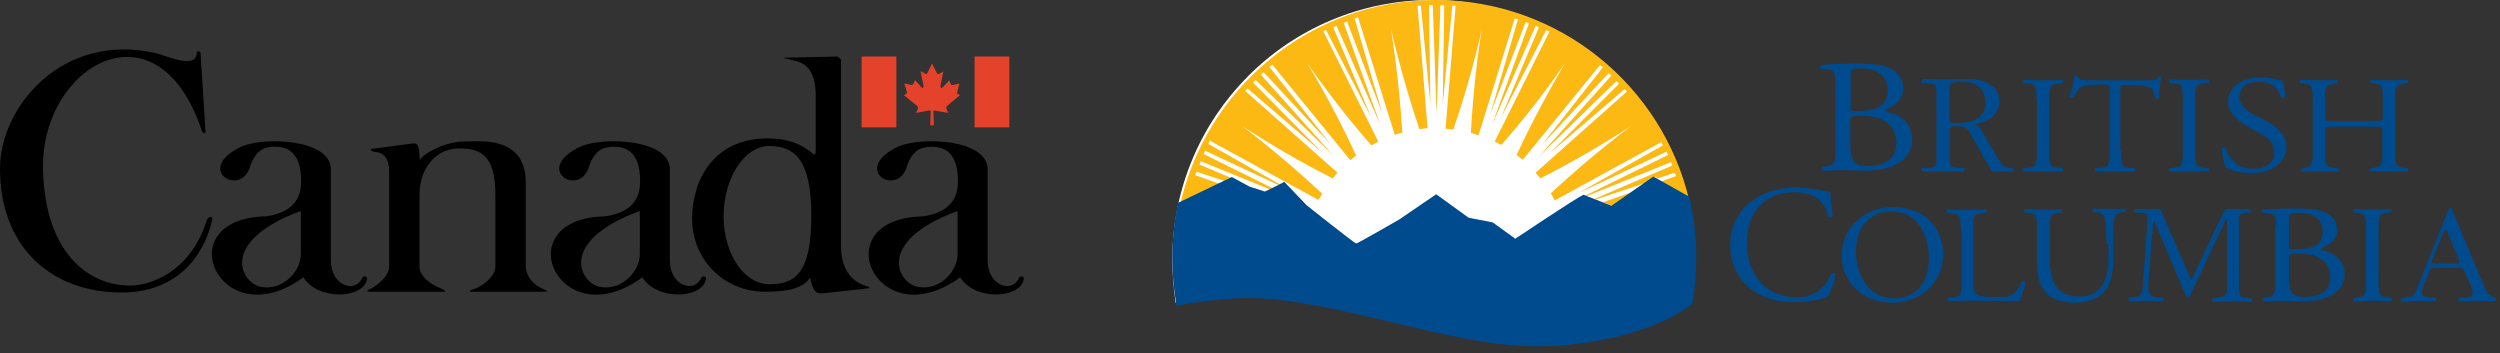 <?xml version="1.0" encoding="UTF-8" standalone="no"?>
<svg width="354px" height="50px" viewBox="0 0 354 50" version="1.1" xmlns="http://www.w3.org/2000/svg" xmlns:xlink="http://www.w3.org/1999/xlink">
    <rect x="0" y="0" width="354" height="50" fill="#333333" stroke="none"/>
    <!-- Generator: Sketch 41 (35326) - http://www.bohemiancoding.com/sketch -->
    <title>Canada-BC Job Grant logo Copy</title>
    <desc>Created with Sketch.</desc>
    <defs></defs>
    <g id="Page-1" stroke="none" stroke-width="1" fill="none" fill-rule="evenodd">
        <g id="Artboard" transform="translate(-49, -41)">
            <g id="Canada-BC-Job-Grant-logo-Copy" transform="translate(49, 41)">
                <g id="BC-Logo" transform="translate(166, 0)">
                    <path d="M181.656,37.311 L179.093,37.311 C179.025,37.311 178.283,37.379 178.283,37.176 C178.283,37.108 178.351,36.973 178.351,36.905 L179.902,33.112 C179.97,32.977 180.104,32.503 180.307,32.503 C180.442,32.503 180.644,33.044 180.644,33.112 L182.128,36.634 C182.128,36.702 182.263,37.04 182.263,37.108 C182.33,37.379 181.791,37.311 181.656,37.311 L181.656,37.311 Z M187.389,42.188 L187.321,42.12 C187.186,42.12 187.119,42.12 187.051,42.053 C186.175,41.849 185.905,40.833 185.568,40.088 L181.251,29.793 C181.184,29.658 181.116,29.387 180.981,29.387 C180.779,29.387 180.711,29.658 180.644,29.861 L176.53,40.156 C176.395,40.562 175.99,41.511 175.72,41.782 C175.518,41.985 175.248,42.053 174.911,42.053 C174.911,42.053 174.709,42.053 174.574,42.12 L174.034,42.188 C173.899,42.323 173.967,42.594 174.102,42.662 L174.911,42.662 C175.451,42.662 176.058,42.594 176.597,42.594 C177.069,42.594 177.541,42.662 178.014,42.662 L178.823,42.662 C178.958,42.594 179.025,42.323 178.89,42.188 L178.351,42.12 L178.081,42.12 C177.609,42.053 176.934,41.985 176.934,41.443 C176.934,41.104 177.137,40.63 177.204,40.292 L177.879,38.734 C178.216,37.989 178.081,37.921 178.958,37.921 L181.858,37.921 C182.87,37.921 182.735,37.921 183.207,38.937 L183.881,40.495 C184.016,40.766 184.151,41.24 184.151,41.511 C184.151,42.053 183.612,42.053 183.072,42.12 L182.735,42.12 L182.195,42.188 C182.06,42.323 182.128,42.594 182.263,42.662 L183.072,42.662 C183.679,42.662 184.286,42.594 184.893,42.594 C185.635,42.594 186.377,42.662 187.119,42.662 L187.456,42.662 C187.456,42.594 187.523,42.256 187.389,42.188 L187.389,42.188 Z M152.249,42.12 L151.912,42.12 C151.71,42.12 151.507,42.053 151.305,41.917 C151.035,41.646 151.035,40.766 151.035,40.495 L151.035,31.825 C151.035,31.419 150.968,30.674 151.238,30.335 C151.372,30.2 151.642,30.132 151.912,30.132 L152.182,30.132 L152.721,30.064 C152.856,29.996 152.789,29.658 152.654,29.59 L149.551,29.59 C149.282,29.59 149.079,29.59 148.944,29.861 L144.291,39.682 L140.176,30.2 C140.041,29.861 140.041,29.59 139.569,29.59 L136.399,29.59 C136.264,29.658 136.197,29.996 136.332,30.064 L136.872,30.132 L137.209,30.132 C138.086,30.2 138.153,30.403 138.086,31.351 L137.411,40.562 C137.344,41.511 137.276,41.985 136.332,42.053 C136.332,42.053 136.13,42.053 135.995,42.12 L135.455,42.188 C135.32,42.323 135.388,42.594 135.523,42.662 L136.332,42.662 C136.804,42.662 137.344,42.594 137.816,42.594 C138.355,42.594 138.895,42.662 139.434,42.662 L140.244,42.662 C140.379,42.594 140.446,42.323 140.311,42.188 L139.772,42.12 L139.502,42.12 C138.086,42.053 138.153,41.037 138.22,39.817 L138.895,31.283 L139.03,31.283 L143.481,41.782 C143.549,41.917 143.616,42.188 143.818,42.188 C144.021,42.188 144.088,41.985 144.156,41.782 L149.214,31.012 L149.349,31.012 L149.349,40.427 C149.349,40.833 149.416,41.578 149.012,41.849 C148.809,41.985 148.135,42.12 148.135,42.12 C148.068,42.12 147.933,42.12 147.865,42.188 L147.326,42.256 C147.191,42.391 147.258,42.662 147.393,42.73 L148.202,42.73 C148.944,42.73 149.686,42.662 150.428,42.662 C150.968,42.662 151.979,42.73 151.979,42.73 C152.249,42.73 152.519,42.798 152.789,42.798 C152.924,42.73 152.991,42.459 152.856,42.323 L152.249,42.12 L152.249,42.12 Z M169.043,32.638 C169.043,30.538 168.976,30.2 167.762,30.132 L167.222,30.064 C167.087,29.996 167.155,29.658 167.29,29.59 C168.369,29.658 169.043,29.658 169.92,29.658 C170.729,29.658 171.471,29.658 172.55,29.59 C172.685,29.658 172.753,29.996 172.618,30.064 L172.078,30.132 C170.864,30.2 170.797,30.538 170.797,32.638 L170.797,39.614 C170.797,41.714 170.864,41.985 172.078,42.12 L172.618,42.188 C172.753,42.256 172.685,42.594 172.55,42.662 C171.471,42.594 170.797,42.594 169.92,42.594 C169.043,42.594 168.301,42.594 167.29,42.662 C167.155,42.594 167.155,42.323 167.222,42.188 L167.762,42.12 C168.976,41.985 169.043,41.714 169.043,39.614 L169.043,32.638 L169.043,32.638 Z M111.647,32.638 C111.647,30.606 111.579,30.267 110.23,30.2 L109.691,30.132 C109.556,30.064 109.623,29.726 109.758,29.658 C110.972,29.726 111.714,29.726 112.523,29.726 C113.333,29.726 114.075,29.726 115.154,29.658 C115.289,29.726 115.356,30.064 115.221,30.132 L114.682,30.2 C113.4,30.267 113.4,30.606 113.4,32.638 L113.4,39.479 C113.4,40.698 113.468,41.24 113.872,41.578 C114.075,41.782 114.547,42.053 116.233,42.053 C118.054,42.053 118.526,41.985 118.863,41.782 C119.268,41.578 119.875,40.833 120.28,39.817 C120.415,39.75 120.819,39.817 120.819,39.953 C120.819,40.156 120.212,42.188 119.943,42.662 C118.863,42.594 116.84,42.594 114.614,42.594 L112.658,42.594 C111.782,42.594 111.04,42.594 109.893,42.662 C109.758,42.594 109.691,42.323 109.826,42.188 L110.5,42.12 C111.714,41.985 111.782,41.714 111.782,39.682 L111.782,32.638 L111.647,32.638 Z M111.175,17.399 C110.77,17.399 110.028,17.534 110.028,16.992 L110.028,13.267 C110.028,11.777 110.095,11.574 111.849,11.574 C113.872,11.574 115.154,12.59 115.154,14.554 C115.154,15.367 114.884,16.179 114.075,16.721 C113.198,17.331 112.254,17.399 111.175,17.399 L111.175,17.399 Z M119.066,23.833 L118.526,23.765 C118.391,23.765 118.324,23.765 118.256,23.698 C117.447,23.562 117.177,22.817 116.773,22.207 L114.884,18.956 C114.547,18.415 114.21,17.67 113.468,17.602 C115.356,17.399 117.11,16.247 117.11,14.351 C117.11,12.116 114.952,11.167 112.726,11.167 C111.377,11.167 110.23,11.235 108.881,11.235 C108.14,11.235 107.263,11.167 106.521,11.167 C106.116,11.167 106.116,11.235 106.116,11.506 C106.116,11.845 106.251,11.777 106.723,11.777 C108.274,11.845 108.207,12.183 108.207,13.47 L108.207,22.072 C108.207,23.291 108.342,23.698 107.06,23.765 L106.723,23.765 L106.184,23.833 C106.049,23.968 106.116,24.239 106.251,24.307 L107.06,24.307 C107.802,24.307 108.477,24.239 109.219,24.239 C109.961,24.239 110.635,24.307 111.309,24.307 L112.119,24.307 C112.254,24.239 112.321,23.968 112.186,23.833 L111.647,23.765 L111.309,23.765 C110.028,23.698 110.095,23.291 110.095,22.072 L110.095,18.821 C110.095,18.618 110.095,18.144 110.23,18.008 C110.365,17.873 110.568,17.873 110.77,17.873 C112.523,17.873 112.523,18.008 113.333,19.498 L115.626,23.562 C115.828,23.901 115.963,24.307 116.435,24.307 L119.201,24.307 C119.133,24.239 119.201,23.901 119.066,23.833 L119.066,23.833 Z M158.117,39.343 C158.117,40.088 158.184,41.037 158.589,41.511 C158.994,41.985 159.736,42.053 160.41,42.053 C162.434,42.053 163.985,41.24 163.985,39.276 C163.985,37.718 163.041,35.889 159.466,35.889 C158.252,35.889 158.117,36.025 158.117,36.431 L158.117,39.343 Z M158.117,34.738 C158.117,35.279 158.117,35.347 159.331,35.279 C161.692,35.212 162.906,34.602 162.906,32.773 C162.906,30.809 161.22,30.132 159.533,30.132 C159.061,30.132 158.657,30.2 158.454,30.267 C158.252,30.335 158.117,30.403 158.117,30.809 L158.117,34.738 Z M156.296,32.096 C156.296,30.606 156.229,30.267 155.149,30.2 L154.407,30.132 C154.34,30.064 154.273,29.658 154.407,29.658 C155.621,29.59 157.173,29.522 159.331,29.522 C160.747,29.522 162.164,29.59 163.175,30.064 C164.187,30.471 164.929,31.283 164.929,32.503 C164.929,33.925 163.985,34.67 162.568,35.212 C162.568,35.415 162.771,35.483 162.973,35.483 C164.187,35.686 166.008,36.702 166.008,38.801 C166.008,41.104 164.052,42.662 159.938,42.662 C159.264,42.662 158.184,42.594 157.173,42.594 C156.161,42.594 155.419,42.662 154.542,42.662 C154.407,42.594 154.34,42.256 154.475,42.188 L154.88,42.12 C156.094,41.917 156.161,41.714 156.161,39.682 L156.161,32.096 L156.296,32.096 Z M132.285,34.534 C132.285,33.315 132.218,31.08 131.881,30.471 C131.746,30.267 131.341,30.132 130.869,30.064 L130.329,29.996 C130.194,29.861 130.262,29.59 130.397,29.522 C131.206,29.59 131.948,29.59 132.757,29.59 C133.634,29.59 134.174,29.59 134.916,29.522 C135.05,29.59 135.05,29.861 134.983,29.996 L134.511,30.064 C133.971,30.132 133.634,30.267 133.499,30.538 C133.229,31.216 133.229,33.451 133.229,34.534 L133.229,36.77 C133.229,38.463 132.96,40.292 131.813,41.443 C130.936,42.391 129.385,42.865 127.901,42.865 C126.485,42.865 125.068,42.594 124.057,41.782 C122.978,40.901 122.438,39.479 122.438,37.176 L122.438,32.57 C122.438,30.538 122.371,30.2 121.224,30.132 L120.684,30.064 C120.55,29.996 120.617,29.658 120.752,29.59 C121.764,29.658 122.506,29.658 123.315,29.658 C124.192,29.658 124.866,29.658 125.878,29.59 C126.013,29.658 126.013,29.996 125.945,30.064 L125.473,30.132 C124.259,30.2 124.259,30.538 124.259,32.57 L124.259,36.77 C124.259,39.953 125.271,41.985 128.441,41.985 C131.408,41.985 132.555,39.75 132.555,36.77 L132.555,34.534 L132.285,34.534 Z M107.128,36.634 C107.128,33.383 105.644,29.929 101.732,29.929 C99.574,29.929 96.809,31.351 96.809,35.618 C96.809,38.531 98.292,42.256 102.339,42.256 C104.835,42.256 107.128,40.495 107.128,36.634 L107.128,36.634 Z M94.785,36.228 C94.785,32.299 97.888,29.319 102.069,29.319 C106.791,29.319 109.151,32.57 109.151,36.025 C109.151,39.953 105.981,42.865 102.069,42.865 C97.55,42.865 94.785,39.75 94.785,36.228 L94.785,36.228 Z M81.903,28.574 C83.657,27.22 85.815,26.542 88.31,26.542 C89.592,26.542 91.413,26.813 92.492,27.084 C92.762,27.152 92.964,27.22 93.166,27.152 C93.166,27.694 93.301,29.184 93.504,30.606 C93.369,30.742 93.032,30.809 92.897,30.674 C92.559,29.048 91.48,27.22 88.041,27.22 C84.399,27.22 81.363,29.522 81.363,34.399 C81.363,39.343 84.533,42.12 88.378,42.12 C91.413,42.12 92.762,40.156 93.301,38.734 C93.436,38.598 93.841,38.666 93.908,38.801 C93.773,40.021 93.099,41.578 92.762,42.053 L91.952,42.256 C91.413,42.459 89.727,42.798 88.243,42.798 C86.085,42.798 84.061,42.391 82.375,41.24 C80.487,39.953 79.003,37.786 79.003,34.738 C78.935,32.232 80.082,29.996 81.903,28.574 L81.903,28.574 Z M164.322,17.94 C163.31,17.94 163.243,18.008 163.243,18.55 L163.243,21.327 C163.243,23.359 163.378,23.63 164.524,23.765 L165.131,23.833 C165.266,23.901 165.199,24.239 165.064,24.307 C163.917,24.239 163.243,24.239 162.434,24.239 C161.557,24.239 160.815,24.307 160.005,24.307 C159.871,24.239 159.871,23.968 159.938,23.833 L160.275,23.765 C161.422,23.562 161.489,23.359 161.489,21.327 L161.489,14.283 C161.489,12.251 161.354,11.912 160.275,11.845 L159.736,11.777 C159.601,11.709 159.668,11.371 159.803,11.303 C160.815,11.303 161.557,11.371 162.434,11.371 C163.243,11.371 163.985,11.371 164.862,11.303 C164.996,11.371 164.996,11.709 164.929,11.777 L164.524,11.845 C163.31,11.98 163.243,12.251 163.243,14.283 L163.243,16.518 C163.243,17.128 163.31,17.128 164.322,17.128 L170.325,17.128 C171.336,17.128 171.404,17.128 171.404,16.518 L171.404,14.283 C171.404,12.251 171.336,11.912 170.122,11.845 L169.718,11.777 C169.583,11.709 169.65,11.371 169.785,11.303 C170.729,11.371 171.471,11.371 172.348,11.371 C173.157,11.371 173.899,11.371 174.844,11.303 C174.979,11.371 175.046,11.709 174.911,11.777 L174.439,11.845 C173.225,11.98 173.157,12.251 173.157,14.283 L173.157,21.327 C173.157,23.359 173.225,23.63 174.439,23.765 L174.911,23.833 C175.046,23.901 174.979,24.239 174.844,24.307 C173.832,24.239 173.09,24.239 172.281,24.239 C171.404,24.239 170.662,24.239 169.718,24.307 C169.583,24.239 169.515,23.968 169.65,23.833 L170.055,23.765 C171.336,23.562 171.336,23.359 171.336,21.327 L171.336,18.55 C171.336,17.94 171.269,17.94 170.257,17.94 L164.322,17.94 L164.322,17.94 Z M152.789,24.51 C150.833,24.51 149.619,23.968 149.214,23.765 C148.944,23.359 148.607,21.937 148.607,21.056 C148.742,20.921 149.079,20.853 149.147,20.988 C149.484,22.004 150.428,23.901 153.126,23.901 C155.082,23.901 156.026,22.817 156.026,21.666 C156.026,20.785 155.824,19.837 154.138,18.956 L151.979,17.737 C150.833,17.06 149.484,15.976 149.484,14.351 C149.484,12.522 151.17,10.964 154.205,10.964 C154.947,10.964 155.756,11.1 156.363,11.235 C156.633,11.303 156.97,11.371 157.173,11.371 C157.375,11.845 157.577,12.928 157.577,13.741 C157.51,13.877 157.105,13.944 156.97,13.809 C156.701,12.861 156.026,11.574 153.868,11.574 C151.642,11.574 151.103,12.861 151.103,13.741 C151.103,14.893 152.182,15.705 153.059,16.179 L154.88,17.128 C156.296,17.873 157.78,19.024 157.78,20.853 C157.645,23.02 155.756,24.51 152.789,24.51 L152.789,24.51 Z M143.077,14.283 C143.077,12.183 143.009,11.845 141.728,11.777 L141.188,11.709 C141.053,11.641 141.121,11.303 141.255,11.235 C142.335,11.303 143.077,11.303 143.953,11.303 C144.83,11.303 145.572,11.303 146.651,11.235 C146.786,11.303 146.854,11.641 146.719,11.709 L146.179,11.777 C144.898,11.845 144.83,12.183 144.83,14.283 L144.83,21.259 C144.83,23.359 144.898,23.63 146.179,23.765 L146.719,23.833 C146.854,23.901 146.786,24.239 146.651,24.307 C145.572,24.239 144.83,24.239 143.953,24.239 C143.077,24.239 142.335,24.239 141.255,24.307 C141.121,24.239 141.053,23.968 141.188,23.833 L141.728,23.765 C143.009,23.63 143.077,23.359 143.077,21.259 L143.077,14.283 Z M134.376,21.327 C134.376,23.359 134.443,23.698 135.59,23.765 L136.264,23.833 C136.399,23.901 136.332,24.239 136.197,24.307 C135.05,24.239 134.376,24.239 133.567,24.239 C132.757,24.239 132.015,24.239 130.734,24.307 C130.599,24.239 130.599,23.901 130.734,23.833 L131.476,23.765 C132.622,23.698 132.757,23.359 132.757,21.327 L132.757,12.59 C132.757,11.98 132.757,11.98 132.15,11.98 L131.004,11.98 C130.127,11.98 129.048,12.048 128.508,12.454 C128.036,12.861 127.834,13.335 127.564,13.809 C127.429,13.944 127.092,13.809 127.024,13.673 C127.362,12.793 127.631,11.574 127.766,10.761 C127.834,10.693 128.104,10.693 128.171,10.761 C128.306,11.371 128.98,11.371 129.925,11.371 L138.153,11.371 C139.232,11.371 139.434,11.303 139.704,10.829 C139.772,10.761 140.041,10.829 140.041,10.896 C139.839,11.709 139.704,13.267 139.704,13.877 C139.637,14.012 139.3,14.012 139.165,13.944 C139.097,13.47 138.962,12.725 138.625,12.522 C138.153,12.183 137.411,12.048 136.264,12.048 L134.848,12.048 C134.241,12.048 134.241,12.048 134.241,12.725 L134.241,21.327 L134.376,21.327 Z M122.371,14.283 C122.371,12.183 122.303,11.845 121.022,11.777 L120.55,11.777 C120.415,11.709 120.482,11.371 120.617,11.303 C121.696,11.371 122.438,11.371 123.315,11.371 C124.192,11.371 124.934,11.371 126.013,11.303 C126.148,11.371 126.215,11.709 126.08,11.777 L125.541,11.845 C124.259,11.912 124.192,12.251 124.192,14.351 L124.192,21.259 C124.192,23.359 124.259,23.63 125.541,23.765 L126.08,23.833 C126.215,23.901 126.148,24.239 126.013,24.307 C124.934,24.239 124.192,24.239 123.315,24.239 C122.438,24.239 121.696,24.239 120.617,24.307 C120.482,24.239 120.415,23.968 120.55,23.833 L121.089,23.765 C122.371,23.63 122.438,23.359 122.438,21.259 L122.438,14.283 L122.371,14.283 Z M95.999,20.379 C95.999,21.192 96.067,22.343 96.539,22.885 C97.011,23.427 97.753,23.494 98.562,23.494 C100.788,23.494 102.541,22.546 102.541,20.311 C102.541,18.482 101.53,16.383 97.483,16.383 C96.134,16.383 95.999,16.518 95.999,16.992 L95.999,20.379 Z M95.999,15.096 C95.999,15.705 95.999,15.773 97.348,15.705 C99.911,15.638 101.327,14.893 101.327,12.793 C101.327,10.558 99.506,9.677 97.55,9.677 C97.011,9.677 96.606,9.745 96.404,9.813 C96.134,9.88 96.067,10.016 96.067,10.422 L96.067,15.096 L95.999,15.096 Z M93.908,12.048 C93.908,10.355 93.773,9.88 92.627,9.813 L91.818,9.745 C91.683,9.61 91.75,9.203 91.818,9.203 C93.166,9.068 94.92,9 97.281,9 C98.899,9 100.383,9.135 101.53,9.61 C102.609,10.084 103.486,11.032 103.486,12.454 C103.486,14.08 102.407,14.96 100.923,15.57 C100.923,15.773 101.125,15.841 101.395,15.909 C102.744,16.112 104.767,17.263 104.767,19.701 C104.767,22.343 102.609,24.172 98.023,24.172 C97.281,24.172 96.067,24.104 94.988,24.104 C93.841,24.104 93.032,24.172 92.087,24.172 C91.952,24.104 91.885,23.765 92.02,23.63 L92.492,23.562 C93.841,23.359 93.908,23.088 93.908,20.717 L93.908,12.048 Z" id="Fill-1" fill="#004B8D"></path>
                    <path d="M10.184,41.79 C22.257,41.79 38.849,48.631 50.989,48.631 C59.622,48.631 68.053,46.328 72.842,42.941 C73.179,40.909 73.381,38.877 73.381,36.778 C73.381,16.459 56.992,0 36.758,0 C16.389,0 0,16.459 0,36.778 C0,38.877 0.202,40.909 0.472,42.873 C1.821,42.603 6.34,41.79 10.184,41.79" id="Fill-3" fill="#FFFFFF"></path>
                    <polygon id="Fill-5" fill="#FCB813" points="61 28.626 62.484 29.235 65.654 27"></polygon>
                    <path d="M7.003,26.144 L3.226,24.789 L3.428,24.315 L7.745,25.738 L8.284,25.399 L8.487,25.264 L3.833,23.299 L4.035,22.825 L14.489,27.092 L14.826,26.957 L4.44,21.809 L4.642,21.335 L15.636,26.483 L15.771,26.415 L5.114,20.387 L5.317,19.913 L20.694,28.311 C20.829,28.108 21.099,27.634 21.234,27.431 C15.366,21.945 9.768,17.745 9.768,17.745 C9.768,17.745 15.568,21.674 22.718,25.264 C22.987,24.993 23.122,24.722 23.392,24.451 L10.308,12.869 L10.645,12.53 L21.234,21.606 L11.454,11.717 L11.791,11.311 L22.785,22.012 L12.533,10.566 L12.938,10.227 L22.38,20.387 L13.747,9.482 L14.152,9.144 L25.213,22.69 C25.483,22.419 25.753,22.283 26.022,22.012 C22.718,14.765 19.008,8.805 19.008,8.805 C19.008,8.805 22.92,14.562 28.181,20.59 C28.518,20.387 28.855,20.251 29.192,20.048 L29.125,19.981 L21.369,4.402 L21.773,4.267 L28.181,16.662 L22.785,3.861 L23.257,3.657 L29.462,17.678 L24.269,3.251 L24.741,3.048 L29.732,16.052 L25.82,2.641 L26.292,2.438 L31.486,19.032 L31.486,19.1 C31.823,18.965 32.16,18.897 32.565,18.761 C32.093,10.837 30.946,3.996 30.946,3.996 C30.946,3.996 32.43,10.769 34.993,18.287 C35.33,18.22 35.735,18.22 36.072,18.152 L36.139,18.152 L36.139,18.084 L34.723,0.813 L35.195,0.813 L36.544,14.698 L36.342,0.745 L36.881,0.745 L37.421,16.12 L37.96,0.745 L38.5,0.745 L38.298,14.698 L39.647,0.813 L40.119,0.813 L38.702,18.152 L38.702,18.22 C39.04,18.22 39.444,18.287 39.781,18.355 C42.412,10.837 43.828,4.064 43.828,4.064 C43.828,4.064 42.682,10.837 42.277,18.829 C42.614,18.897 42.951,19.032 43.356,19.168 L48.482,2.641 L48.954,2.709 L45.042,16.12 L50.033,3.116 L50.505,3.319 L45.245,17.745 L51.45,3.657 L51.922,3.861 L46.526,16.662 L52.933,4.267 L53.406,4.47 L45.649,20.048 C45.986,20.184 46.256,20.387 46.594,20.522 C51.854,14.562 55.699,8.805 55.699,8.805 C55.699,8.805 52.124,14.698 48.752,21.945 C49.022,22.148 49.359,22.419 49.629,22.622 L60.555,9.211 L60.96,9.55 L52.326,20.522 L61.769,10.363 L62.174,10.701 L51.922,22.148 L62.915,11.446 L63.253,11.853 L53.473,21.674 L64.062,12.598 L64.399,12.937 L51.45,24.451 C51.652,24.722 51.922,24.993 52.124,25.264 C59.206,21.674 65.006,17.813 65.006,17.813 C65.006,17.813 59.408,21.945 53.608,27.363 C53.743,27.634 54.013,28.108 54.147,28.379 L69.255,20.116 L69.458,20.59 L57.452,27.363 L69.997,21.471 L70.2,21.945 L58.464,27.702 L58.666,27.77 L70.604,22.961 L70.807,23.435 L59.745,28.176 L59.948,28.244 L67.299,25.805 L68.379,24.993 L68.716,25.264 L71.144,24.451 L71.346,24.925 L69.255,25.67 L72.29,27.973 L73.235,28.515 C69.458,12.192 54.822,0 37.286,0 C19.48,0 4.575,12.598 1,29.463 C1.067,29.463 1.067,29.395 1.135,29.395 L1.607,29.192 L1.877,29.056 L7.003,26.144" id="Fill-7" fill="#FCB813"></path>
                    <path d="M0.607,43.287 C0.607,43.287 6.07,42.204 10.656,42.204 C22.729,42.204 39.321,49.044 51.461,49.044 C60.297,49.044 68.997,46.606 73.651,43.016 C73.988,40.917 74.191,38.749 74.191,36.514 C74.191,33.534 73.853,30.622 73.179,27.845 L68.12,25 L62.185,29.132 L58.206,27.574 C56.857,28.251 48.561,33.805 48.561,33.805 L45.391,31.502 L41.951,30.825 L37.365,27.506 L32.104,31.096 C32.104,31.096 26.237,34.482 26.034,34.482 C25.832,34.482 19.02,29.064 19.02,29.064 L15.85,25.745 C15.31,26.084 13.152,27.1 13.152,27.1 L13.017,27.1 L10.926,26.422 L8.431,25.068 L0.944,28.657 C0.877,28.657 0.877,28.725 0.809,28.725 C0.27,31.231 0,33.873 0,36.514 C0,38.817 0.202,41.12 0.607,43.287" id="Fill-9" fill="#004B8D"></path>
                </g>
                <g id="Canada-logo" transform="translate(0, 7)">
                    <path d="M29.107,11.673 L28.391,0.479 C28.305,0.204 27.857,0.202 27.855,0.479 C27.809,2.895 23.545,0.868 22.032,0.52 C8.866,-2.48 0,8.091 0,16.868 C0,28.241 7.52,34.42 17.198,34.42 C24.9,34.42 28.793,29.498 30.05,24.166 C30.207,23.498 29.452,23.641 29.289,24.166 C26.959,31.598 21.182,33.479 18.316,33.439 C12.093,33.35 6.302,28.329 6.089,16.868 C5.82,2.27 22.314,-7.291 28.568,11.493 C28.707,11.895 29.016,11.991 29.107,11.673 L29.107,11.673 Z" id="Fill-1" fill="#000000"></path>
                    <path d="M37.267,33.663 C40.089,34.018 42.596,31.473 42.596,28.966 L42.596,22.873 C30.551,27.304 34.31,33.484 37.267,33.663 M34.224,13.734 C37.626,12.304 46.849,12.754 46.849,16.959 L46.849,29.902 C46.849,33.441 50.344,34.648 51.328,32.273 C51.642,31.963 52.178,32.186 51.91,32.723 C51.285,35.234 45.105,35.634 42.958,32.273 C31.087,40.92 23.519,23.9 37.714,23.634 C42.149,22.959 42.639,20.409 42.639,18.62 C42.639,14.188 40.314,13.777 38.921,13.777 C37.446,13.777 36.242,14.229 35.433,16.513 C34.18,21.079 27.326,17.002 34.224,13.734" id="Fill-3" fill="#000000"></path>
                    <path d="M58.507,13.305 L52.732,14.069 C52.368,14.155 52.368,14.337 53.041,14.514 C54.298,14.562 55.102,15.41 55.102,17.244 L55.102,30.726 C55.102,32.344 52.843,33.751 52.368,33.951 C51.295,34.398 52.909,34.314 52.909,34.314 L62.359,34.314 C62.668,34.314 63.657,34.398 62.404,33.819 C60.968,33.28 59.402,32.119 59.402,30.726 L59.402,20.605 C59.402,16.353 62.179,14.019 64.909,14.019 C67.777,14.019 70.148,14.648 70.148,20.562 L70.148,30.726 C70.148,32.205 68.225,33.546 67.195,33.905 C66.523,34.087 66.252,34.314 66.836,34.314 L76.909,34.314 C77.45,34.353 77.673,34.173 77.182,34.035 C74.763,33.098 74.45,31.31 74.45,30.726 L74.45,18.903 C74.45,12.144 67.952,13.039 65.67,13.039 C62.804,13.082 59.759,14.873 59.448,15.678 C59.357,13.485 59.088,13.26 58.507,13.305" id="Fill-5" fill="#000000"></path>
                    <path d="M108.927,33.241 C112.495,33.241 114.884,31.85 114.884,23.523 C114.884,15.598 112.495,13.675 108.927,13.675 C105.357,13.675 102.464,18.3 102.464,23.611 C102.464,28.93 105.357,33.241 108.927,33.241 M114.75,32.211 C113.766,33.914 111.343,34.314 108.345,34.314 C102.655,34.314 98,29.927 98,23.925 C98,18.593 101.002,12.598 108.657,12.598 C115.552,12.598 115.511,17.207 115.511,13.355 L115.511,6.593 C115.511,3.105 114.12,2.073 113.05,1.759 C111.482,1.22 109.464,1.136 112.689,1.136 L118.689,1 C118.33,1.089 119.091,1.089 119.091,1.625 L119.091,28.048 C119.091,29.88 119.766,32.705 122.718,33.511 C122.989,33.555 123.305,33.734 122.989,33.827 L116.45,34.541 C115.511,34.63 115.109,34.182 114.707,32.345" id="Fill-7" fill="#000000"></path>
                    <path d="M85.269,33.664 C88.087,34.021 90.596,31.473 90.596,28.964 L90.596,22.873 C78.548,27.307 82.312,33.484 85.269,33.664 M82.221,13.734 C85.628,12.305 94.85,12.752 94.85,16.962 L94.85,29.902 C94.85,33.443 98.341,34.646 99.325,32.277 C99.644,31.964 100.18,32.189 99.907,32.725 C99.282,35.23 93.103,35.637 90.95,32.277 C79.084,40.921 71.521,23.902 85.716,23.634 C90.148,22.962 90.637,20.412 90.637,18.618 C90.637,14.184 88.312,13.777 86.923,13.777 C85.444,13.777 84.239,14.23 83.43,16.514 C82.178,21.08 75.323,17.012 82.221,13.734" id="Fill-9" fill="#000000"></path>
                    <path d="M130.267,33.664 C133.087,34.026 135.592,31.471 135.592,28.962 L135.592,22.876 C123.551,27.303 127.312,33.485 130.267,33.664 M127.222,13.733 C130.626,12.305 139.849,12.753 139.849,16.967 L139.849,29.903 C139.849,33.442 143.344,34.653 144.328,32.273 C144.637,31.964 145.181,32.187 144.91,32.723 C144.283,35.23 138.101,35.637 135.953,32.273 C124.087,40.921 116.519,23.901 130.715,23.635 C135.149,22.96 135.642,20.405 135.642,18.617 C135.642,14.185 133.31,13.783 131.922,13.783 C130.447,13.783 129.237,14.23 128.431,16.51 C127.181,21.083 120.326,17.008 127.222,13.733" id="Fill-11" fill="#000000"></path>
                    <polygon id="Fill-13" fill="#E4422B" points="122 11.032 126.925 11.032 126.925 1 122 1"></polygon>
                    <polygon id="Fill-15" fill="#E4422B" points="138 11.032 142.923 11.032 142.923 1 138 1"></polygon>
                    <path d="M131.275,3.43 L131.975,2 L132.682,3.377 C132.766,3.52 132.839,3.509 132.975,3.441 L133.573,3.141 L133.186,5.07 C133.102,5.448 133.318,5.559 133.555,5.302 L134.407,4.389 L134.634,4.907 C134.709,5.066 134.825,5.043 134.98,5.014 L135.861,4.827 L135.564,5.943 L135.559,5.968 C135.52,6.114 135.457,6.236 135.62,6.307 L135.932,6.464 L134.109,8.005 C133.925,8.198 133.986,8.257 134.057,8.473 L134.225,8.991 L132.525,8.677 C132.316,8.63 132.17,8.63 132.166,8.793 L132.236,10.75 L131.727,10.75 L131.789,8.802 C131.789,8.611 131.648,8.616 131.305,8.686 L129.732,8.991 L129.936,8.473 C130.007,8.275 130.023,8.136 129.866,8.005 L128,6.486 L128.345,6.273 C128.445,6.202 128.452,6.12 128.395,5.95 L128.05,4.814 L128.948,5.005 C129.198,5.066 129.268,5.005 129.332,4.866 L129.582,4.357 L130.466,5.357 C130.623,5.545 130.848,5.418 130.775,5.152 L130.35,3.061 L131.007,3.441 C131.111,3.505 131.223,3.52 131.286,3.398" id="Fill-16" fill="#E4422B"></path>
                </g>
            </g>
        </g>
    </g>
</svg>